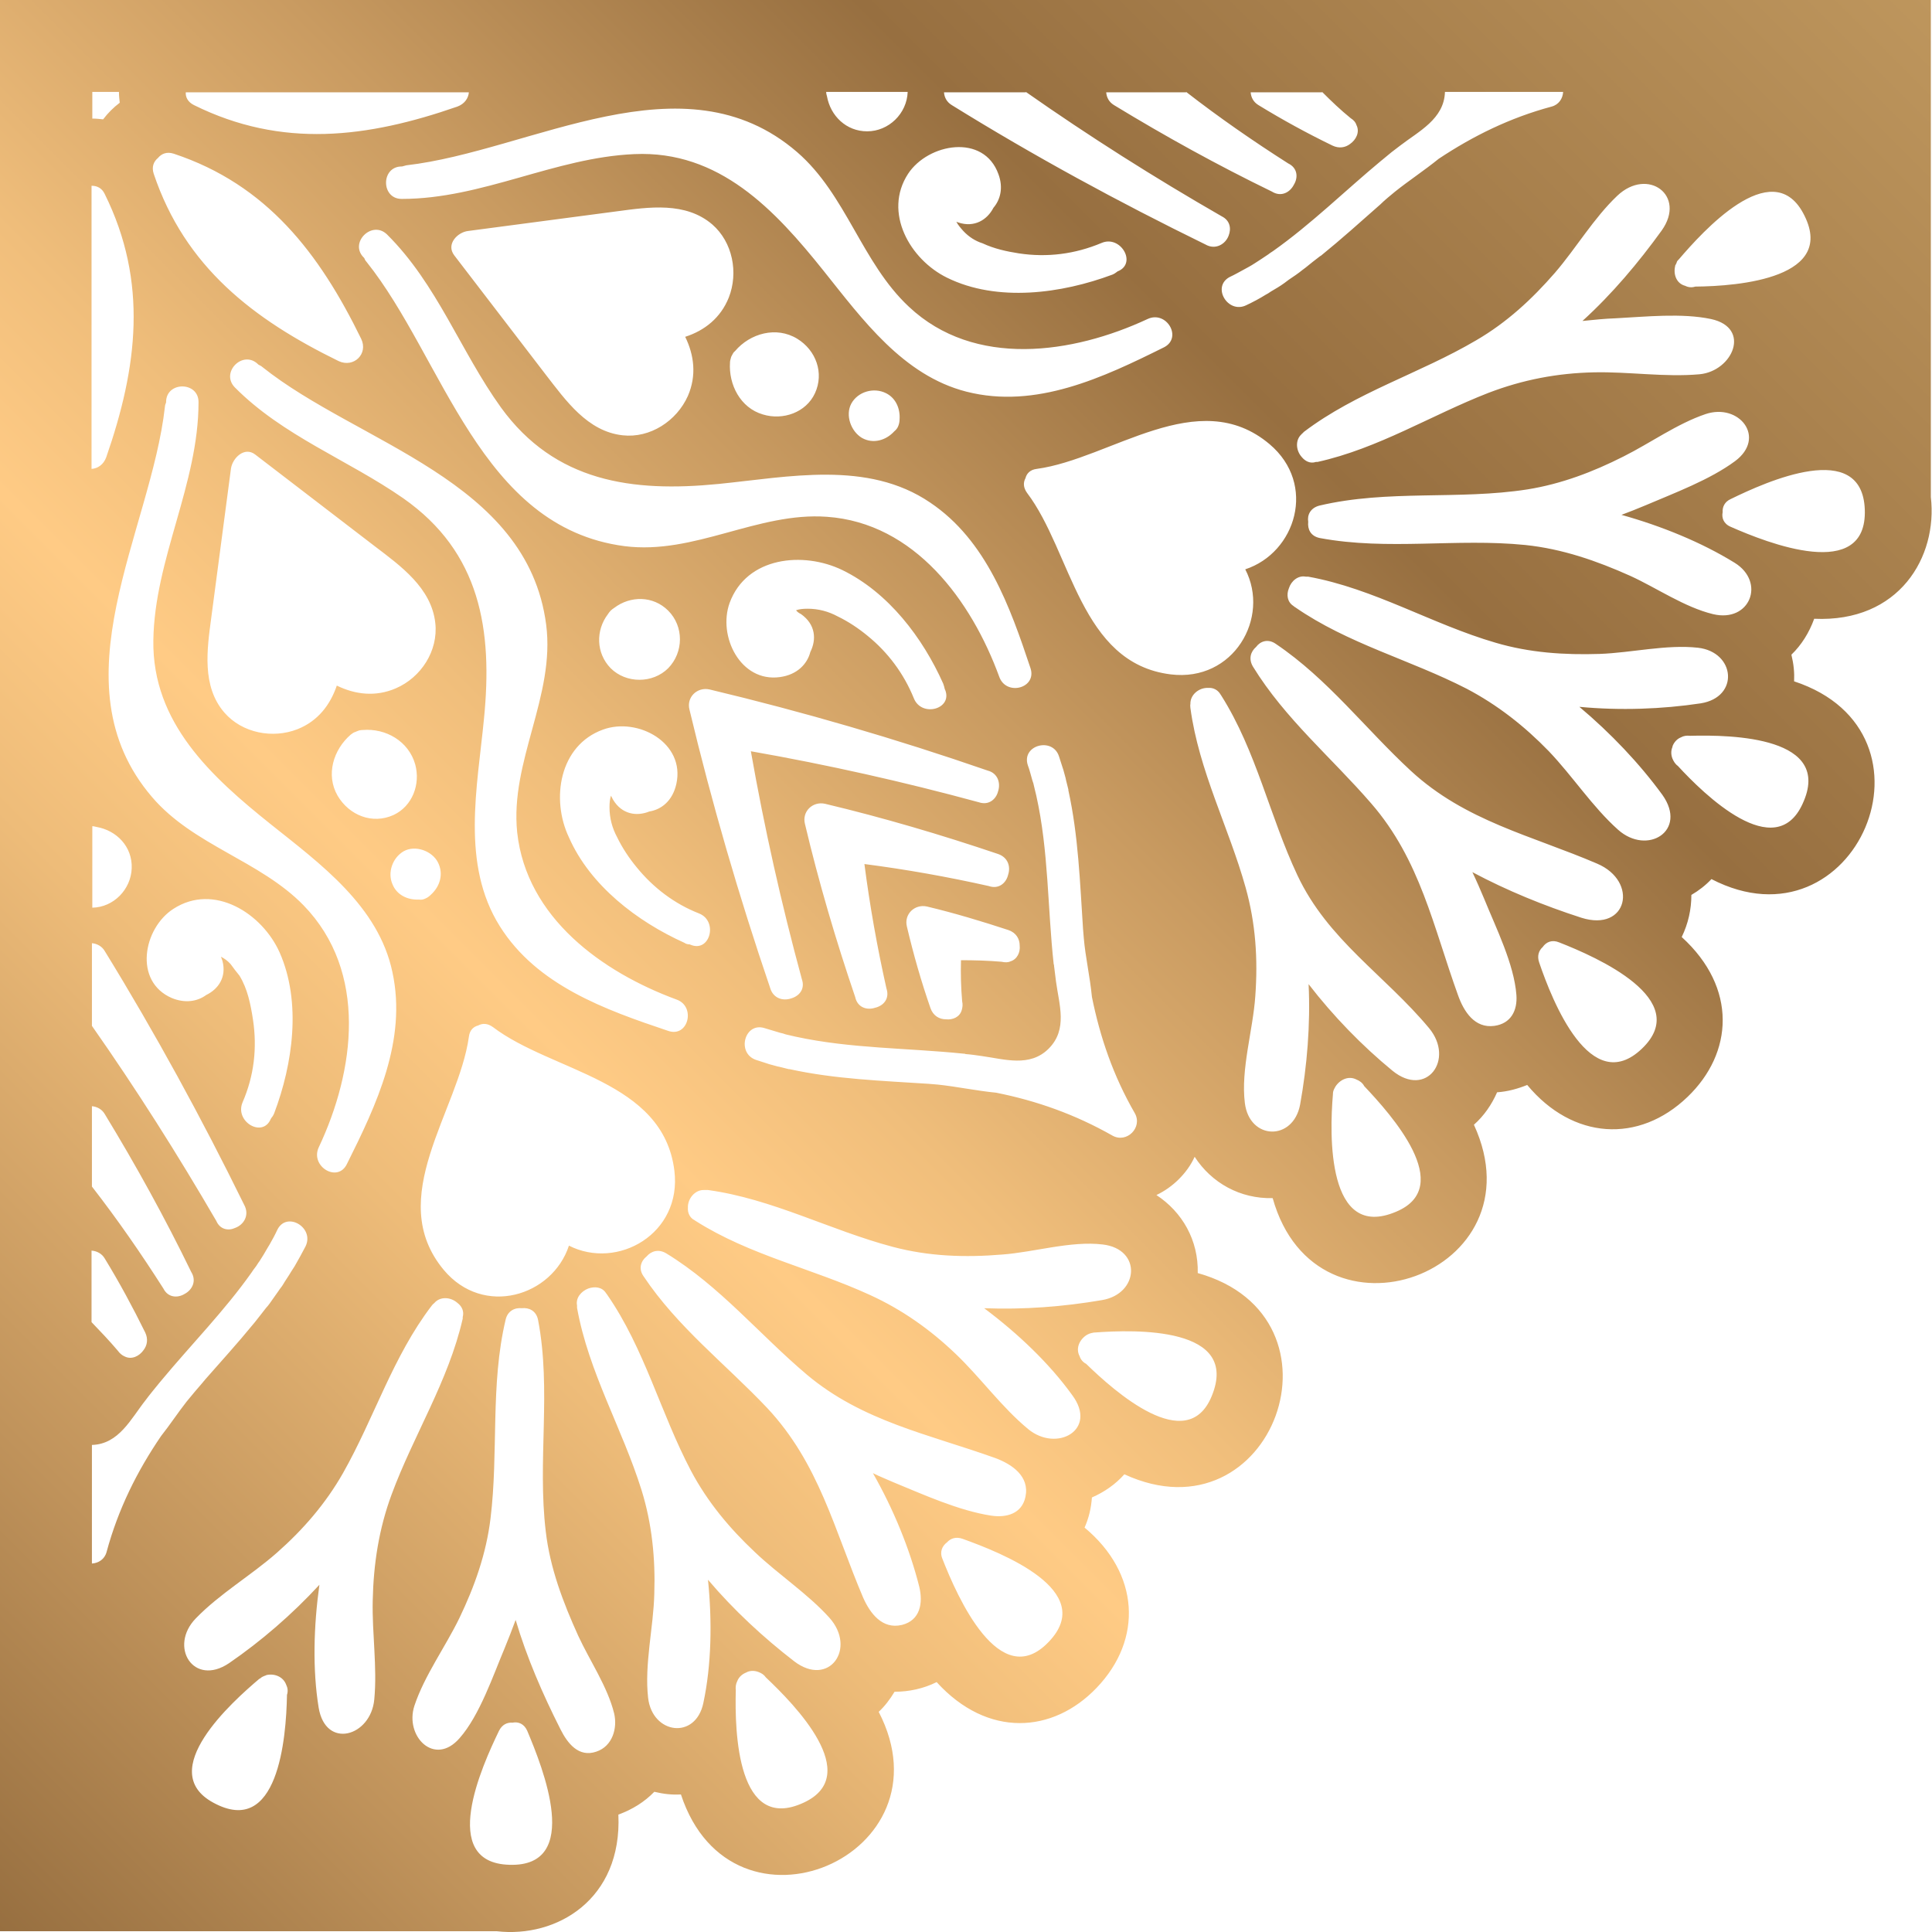 <?xml version="1.0" encoding="utf-8"?>
<!-- Generator: Adobe Illustrator 24.0.0, SVG Export Plug-In . SVG Version: 6.00 Build 0)  -->
<svg version="1.1" xmlns="http://www.w3.org/2000/svg" xmlns:xlink="http://www.w3.org/1999/xlink" x="0px" y="0px"
	 viewBox="0 0 500.2 500.2" style="enable-background:new 0 0 500.2 500.2;" xml:space="preserve">
<style type="text/css">
	.st0{fill:url(#SVGID_1_);}
	.st1{fill:url(#SVGID_2_);}
	.st2{fill:url(#SVGID_3_);}
	.st3{fill:url(#SVGID_4_);}
	.st4{display:none;}
	.st5{display:inline;}
	.st6{fill:none;stroke:#FFFFFF;stroke-width:1.5;stroke-miterlimit:10;}
	.st7{fill:none;stroke:#FFFFFF;stroke-width:1.5;stroke-miterlimit:10;stroke-dasharray:12.121,12.121;}
</style>
<g id="Ñëîé_2">
	
		<linearGradient id="SVGID_1_" gradientUnits="userSpaceOnUse" x1="69.941" y1="569.941" x2="569.941" y2="69.941" gradientTransform="matrix(-1 0 0 -1 500.204 500.204)">
		<stop  offset="0" style="stop-color:#BE965D"/>
		<stop  offset="0.278" style="stop-color:#976F40"/>
		<stop  offset="0.426" style="stop-color:#C99B61"/>
		<stop  offset="0.558" style="stop-color:#F0BE7B"/>
		<stop  offset="0.627" style="stop-color:#FFCB85"/>
		<stop  offset="0.709" style="stop-color:#EEBC79"/>
		<stop  offset="0.869" style="stop-color:#C0935B"/>
		<stop  offset="1" style="stop-color:#976F40"/>
	</linearGradient>
	<path class="st0" d="M0,500h23.8h104.8c15.5,1.8,32.5-8.2,31.5-30.2c3.6-1.3,6.8-3.3,9.3-5.9c2.5,0.6,4.6,0.8,6.9,0.7
		c13.3,40.4,70.5,15.9,51.2-21.4c1.6-1.5,2.9-3.2,4.1-5.2c3.7,0,7.5-0.8,10.9-2.5c13.2,14.5,30.1,13.3,41.4,1.5
		c12.1-12.6,11.1-29.7-3.1-41.5c1.1-2.5,1.7-5,1.9-7.8c3.2-1.4,6.1-3.4,8.4-6c38.4,17.7,59.7-40.7,19-52.1c0.2-8.5-4-15.8-10.7-20.2
		c2.1-1,4.1-2.4,5.8-4.1c1.7-1.7,3.1-3.6,4.1-5.8c4.4,6.8,11.8,10.9,20.2,10.7c11.4,40.7,69.8,19.4,52.1-19c2.6-2.3,4.6-5.2,6-8.4
		c2.8-0.2,5.3-0.9,7.8-1.9c11.8,14.2,28.9,15.2,41.5,3.1c11.8-11.3,13-28.2-1.5-41.4c1.7-3.5,2.5-7.2,2.5-10.9
		c1.9-1.1,3.7-2.5,5.2-4.1c37.3,19.3,61.8-37.9,21.4-51.2c0.1-2.3-0.1-4.4-0.7-6.9c2.6-2.5,4.6-5.7,5.9-9.3c22,1,32-16,30.2-31.5
		V23.8V0H0V500z M74.3,438.8c-0.2,11.3-2.3,37.1-19.1,27.9c-15.1-8.2,4.9-26.1,12-32.1c0,0,0,0,0.1,0c0.2-0.2,0.5-0.4,0.7-0.5
		c0,0,0,0,0,0c0.2-0.1,0.5-0.2,0.7-0.3c0.1,0,0.2,0,0.2-0.1c2-0.5,4.4,0.3,5.2,2.5C74.5,437,74.6,437.9,74.3,438.8z M96.9,440
		c-0.9,9.6-12.6,13-14.4,2.1c-1.6-9.8-1.3-21.1,0.2-31.8c-7.1,7.7-15.1,14.6-23.4,20.3c-9.2,6.2-15.7-4.3-8.6-11.6
		c6.2-6.4,14.3-11.1,21-17c6.8-6,12.6-12.7,17.1-20.6c8.1-14.3,12.9-30.2,23-43.4c0.2-0.2,0.3-0.4,0.5-0.5c0,0,0,0,0.1-0.1
		c0,0,0.1-0.1,0.1-0.1c1.5-1.7,4.2-1.5,5.9,0c1.2,0.9,1.8,2.2,1.4,3.7c0,0.1,0,0.2,0,0.4c-3.7,16.2-12.7,30.1-18.4,45.5
		c-3.3,8.9-4.7,18-4.9,27.5C96.3,422.8,97.7,431.6,96.9,440z M78.6,234.4c-11.3-11.6-28.5-15.5-39.2-28
		c-25.5-29.7-0.3-68.8,3.3-101.1c0-0.4,0.2-0.8,0.3-1.1c0,0,0-0.1,0-0.1c0-5.4,8.4-5.4,8.4,0c0,21.3-11.4,40.6-11.7,61.7
		c-0.3,21.3,15,35.3,30.4,47.6c12.9,10.3,27.9,21.2,31.5,38.3c3.8,17.6-4.1,34.3-11.8,49.7c-2.4,4.9-9.5,0.6-7.3-4.3
		C91.9,277.2,95.3,251.6,78.6,234.4z M65.5,264c-0.6-3.9-1.4-8-3.5-11.4c-0.8-1-1.6-2-2.3-3c-0.8-0.9-1.7-1.5-2.5-1.9
		c0.1,0.3,0.3,0.7,0.4,1.1c1.1,4.2-1.1,7.3-4.2,8.8c-2.3,1.7-5.5,2.2-8.9,0.8c-10-4.3-7.4-18.1,0.4-23.1c10.5-6.8,23,1.2,27.5,11.3
		c5.7,12.9,3.4,28.9-1.4,41.6c-0.2,0.5-0.5,1-0.8,1.3c0,0.1,0,0.1-0.1,0.2c-2.1,5-9.4,0.7-7.3-4.3C65.8,278.5,66.6,271.3,65.5,264z
		 M188.7,77c-2.1,5.3-6.3,8.6-11.3,10.2c2.3,4.7,3,10,0.7,15.3c-2.9,6.5-9.8,11-16.9,10.2c-9.1-1-14.7-9-19.9-15.7
		c-7.9-10.3-15.8-20.6-23.7-30.9c-2.2-2.9,0.9-6,3.6-6.3c12.9-1.7,25.7-3.4,38.6-5.1c8.2-1.1,17.7-2.5,24.6,3.4
		C189.7,62.7,191.2,70.6,188.7,77z M190.3,90.9c3.9-4.6,10.7-6.5,16.1-3.2c4.9,3,7,8.9,4.6,14.1c-2.3,5-8.3,7.1-13.5,5.5
		c-5.8-1.7-8.9-7.7-8.5-13.5c0-0.5,0.2-0.9,0.3-1.4c0-0.1,0.1-0.1,0.1-0.2c0-0.1,0.1-0.1,0.1-0.2C189.7,91.6,189.9,91.2,190.3,90.9z
		 M129.7,105.5c14,19.3,34,22,56.3,19.8c18.1-1.8,38.6-6.2,54.8,4.8c14.6,9.8,20.7,27,26,42.9c1.7,5.2-6.3,7.3-8.1,2.2
		c-7.2-19.7-21.9-39.8-44.6-41.4c-17.9-1.3-34.3,9.9-52.4,7.6c-37.5-4.9-46.8-48.6-66.8-73.6c-0.3-0.3-0.5-0.7-0.6-1
		c0,0-0.1-0.1-0.1-0.1c-3.9-3.8,2.1-9.8,6-6C113.2,73.6,119.2,90.9,129.7,105.5z M220.4,104.5c1.7-3.1,5.8-4.3,9-2.7
		c2.6,1.3,3.7,4.1,3.5,6.8c0,0.5-0.1,1.1-0.3,1.6c-0.2,0.6-0.6,1.1-1.1,1.5c-2.1,2.3-5.4,3.3-8.3,1.7
		C220.3,111.7,218.8,107.5,220.4,104.5z M156.1,188.9c9-3.3,21.4,3.4,19,14.1c-1,4.4-3.9,6.6-7,7.1c-3.2,1.3-7.1,0.8-9.4-3.1
		c-0.2-0.4-0.4-0.7-0.5-1c-0.3,0.8-0.4,1.8-0.4,3c0,2.8,0.7,5.4,2,7.8c1.3,2.7,3.1,5.4,5,7.7c4.3,5.3,9.8,9.5,16.2,12
		c5,2,2.8,10.2-2.2,8.1c-0.1,0-0.2-0.1-0.2-0.1c-0.5,0-1-0.1-1.4-0.4c-12.2-5.5-24.4-14.8-29.9-27.3
		C142.6,206.9,144.8,193,156.1,188.9z M157.4,159c0.2-0.3,0.4-0.6,0.7-0.9c0.3-0.3,0.6-0.5,0.9-0.7c4.2-3.2,10.1-3.2,14,0.7
		c4.1,4.1,4,10.8,0,14.9c-4,4-10.9,4-14.9,0C154.3,169.1,154.2,163.2,157.4,159z M178.5,183.7c-0.8-3.2,2-5.9,5.2-5.2
		c24.3,5.8,48.3,12.8,72,21c2.7,0.7,3.4,3.3,2.7,5.4c-0.5,2-2.4,3.7-5,2.8c-19.5-5.3-39.1-9.7-59-13.2c3.5,19.9,7.9,39.5,13.2,59
		c0.9,2.6-0.7,4.4-2.8,5c-2.1,0.7-4.6,0-5.4-2.7C191.3,232,184.3,208,178.5,183.7z M207.4,159c3.8,2.7,4,6.6,2.4,9.8
		c-0.8,3.1-3.4,5.9-7.9,6.5c-10.2,1.4-16.1-10.6-13-19.2c4.4-12,19.1-13.4,29.2-8.5c11.9,5.8,20.8,17.5,26.1,29.4
		c0.2,0.5,0.3,1,0.4,1.4c0,0.1,0.1,0.2,0.1,0.2c2,5-6.1,7.2-8.1,2.2c-2.6-6.4-6.7-11.9-12-16.2c-2.3-1.9-5-3.7-7.7-5
		c-2.4-1.3-5-2-7.8-2c-1.2,0-2.2,0.1-3,0.4C206.4,158.4,206.8,158.7,207.4,159z M249.1,259.2c0.2,0.9,0.1,1.6-0.1,2.3
		c-0.5,1.8-2.3,2.6-4.1,2.4c-1.7,0-3.3-0.9-4-2.9c-2.4-6.9-4.4-13.9-6.1-21.1c-0.8-3.2,2-5.9,5.2-5.2c7.1,1.7,14.1,3.8,21.1,6.1
		c2,0.7,2.9,2.3,2.9,4c0.2,1.8-0.7,3.6-2.4,4.1c-0.6,0.3-1.4,0.3-2.3,0.1c-3.5-0.3-7-0.4-10.5-0.4
		C248.7,252.2,248.8,255.7,249.1,259.2z M261,226.5c-0.5,2.1-2.4,3.8-5,2.9c-10.7-2.4-21.4-4.3-32.2-5.7c1.4,10.8,3.3,21.5,5.7,32.2
		c0.9,2.7-0.8,4.5-2.9,5c-2.1,0.7-4.6,0-5.2-2.8c-5-14.7-9.4-29.6-13-44.8c-0.8-3.2,2-5.9,5.2-5.2c15.1,3.6,30,8,44.8,13
		C261,222,261.7,224.4,261,226.5z M198,266.2c1.3,0.4,2.7,0.8,4,1.2c0.5,0.1,0.9,0.2,1.4,0.4c0.9,0.2,1.7,0.4,2.6,0.6
		c14.3,3.1,28.9,2.9,43.5,4.4c0.2,0,0.3,0,0.5,0.1c1.4,0.1,2.7,0.3,4.1,0.5c5.9,0.8,12.5,3,17.4-1.9c5-5,2.7-11.4,1.9-17.4
		c-0.2-1.3-0.3-2.7-0.5-4c0-0.2,0-0.3-0.1-0.5c-1.6-14.6-1.3-29.3-4.5-43.6c-0.2-0.9-0.4-1.7-0.6-2.5c-0.1-0.5-0.2-0.9-0.4-1.4
		c-0.4-1.3-0.7-2.7-1.2-4c-1.7-5.2,6.5-7.4,8.1-2.2c0.3,0.9,0.6,1.9,0.9,2.8c0.1,0.2,0.1,0.4,0.2,0.6c0.2,0.7,0.4,1.5,0.6,2.2
		c0,0.2,0.1,0.3,0.1,0.5c0.2,0.8,0.4,1.6,0.6,2.4c0,0.1,0,0.2,0,0.2c2.6,11.8,3,23.9,3.8,35.9c0.1,0.8,0.1,1.6,0.2,2.4
		c0.4,4.8,1.6,10,2.1,15.2c2.1,10.4,5.5,20.4,11.1,30.1c2.1,3.7-2.1,7.9-5.8,5.8c-9.7-5.5-19.6-9-30.1-11.1
		c-5.1-0.5-10.3-1.6-15.1-2.1c-0.8-0.1-1.6-0.1-2.4-0.2c-12.1-0.8-24.2-1.2-36-3.8c-0.1,0-0.1,0-0.2,0c-0.8-0.2-1.6-0.4-2.4-0.6
		c-0.2,0-0.3-0.1-0.5-0.1c-0.7-0.2-1.5-0.4-2.2-0.6c-0.2-0.1-0.4-0.1-0.6-0.2c-0.9-0.3-1.9-0.6-2.8-0.9
		C190.6,272.6,192.8,264.5,198,266.2z M141.4,161.7c2.4,18.5-9.4,35.4-7.5,53.8c2.4,22.1,22,36.2,41.3,43.3c5,1.8,3,9.9-2.2,8.1
		c-16.4-5.5-34-11.8-43.6-27.1c-10.1-16.1-5.8-36-4.1-53.7c2.3-23-0.9-43.1-20.9-57.1c-14.4-10-31.1-16.1-43.6-28.7
		c-3.8-3.9,2.1-9.8,6-6c0,0,0.1,0.1,0.1,0.1c0.3,0.2,0.7,0.3,1,0.6C92.8,114.9,136.5,124.2,141.4,161.7z M104.5,220.4
		c3-1.7,7.4-0.1,8.9,2.9c1.5,3,0.5,6.2-1.8,8.3c-0.4,0.4-0.9,0.8-1.4,1c-0.6,0.3-1.1,0.4-1.7,0.3c0,0-0.1,0-0.1,0c0,0,0,0-0.1,0
		c-2.8,0.1-5.6-1.2-6.7-4C100.3,225.9,101.6,222.1,104.5,220.4z M87.4,206c-3.1-5.4-1.1-11.9,3.4-15.8c0.4-0.3,0.8-0.6,1.2-0.7
		c0.1,0,0.1,0,0.2-0.1c0.1,0,0.2-0.1,0.3-0.1c0.4-0.2,0.9-0.3,1.4-0.3c6-0.5,11.9,2.9,13.6,8.9c1.4,5.1-0.7,10.8-5.6,13.1
		C96.4,213.5,90.4,211.1,87.4,206z M121.4,268.4c0.2-1.7,1.2-2.6,2.4-2.9c1.1-0.6,2.4-0.6,3.8,0.4c15.4,11.7,44.1,13.7,47,37.2
		c2,16.3-14.7,25.8-27.3,19.4c-4.3,13.1-22.1,18.6-32.4,6.3C99.4,310.2,118.7,287.7,121.4,268.4z M59.8,121.3
		c0.4-2.7,3.5-5.8,6.3-3.6c10.3,7.9,20.6,15.8,30.9,23.7c6.7,5.1,14.7,10.8,15.7,19.9c0.8,7.2-3.7,14.1-10.2,16.9
		c-5.3,2.3-10.6,1.6-15.3-0.7c-1.7,5-4.9,9.2-10.2,11.3c-6.4,2.5-14.3,1-18.9-4.3c-5.9-6.8-4.5-16.4-3.4-24.6
		C56.4,147,58.1,134.1,59.8,121.3z M131.9,482.8c-18.5-0.5-7.1-25.6-2.7-34.7c0.8-1.6,2.1-2.2,3.5-2.1c1.5-0.3,3,0.3,3.8,2.1
		C140.5,457.6,150.9,483.4,131.9,482.8z M154.4,453.5c-4.6,1.6-7.5-2.2-9.3-5.8c-4.6-9.1-8.7-18.5-11.6-28.3
		c-0.9,2.4-1.8,4.8-2.8,7.2c-3,7.1-6.5,17.5-11.7,23.4c-6.5,7.5-14.3-0.5-11.7-8.4c2.6-7.8,8-15.2,11.6-22.6c4-8.3,7-16.8,8.1-25.9
		c2.1-17.2-0.1-34.5,3.9-51.4c0.5-2.3,2.4-3.2,4.2-3c1.8-0.2,3.7,0.6,4.2,3c3.5,18.2-0.2,36.5,2,54.8c1.1,9.5,4.5,18.4,8.4,27
		c3,6.5,7.6,13.2,9.3,20.1C159.9,447.4,158.6,452.1,154.4,453.5z M208.1,466.7c-17.2,8-17.9-18.2-17.6-29.1c-0.1-0.8,0-1.6,0.4-2.4
		c0.4-1,1.2-1.7,2.1-2.1c0.1,0,0.2-0.1,0.2-0.1c0.1,0,0.1,0,0.2-0.1c0.9-0.4,2-0.4,3,0c0.8,0.3,1.4,0.7,1.9,1.4
		C205.7,441.3,223.6,459.5,208.1,466.7z M205.6,430.1c-7.9-6.1-15.6-13.2-22.3-21.1c1.1,10.8,0.9,22.1-1.2,31.9
		c-2,9.6-13.2,8.1-14.3-1.3c-1-8.7,1.4-18.3,1.6-27c0.3-9.1-0.6-18.1-3.3-26.8c-5-16-13.7-30.5-16.7-47.2c0-0.2,0-0.4,0-0.6
		c-0.4-2,1.1-3.7,2.9-4.4c1.7-0.6,3.6-0.4,4.6,1.2c0.1,0.1,0.2,0.3,0.3,0.4c9.7,14,13.8,30.6,21.7,45.6c4.3,8.1,10,14.9,16.6,21.1
		c6.1,5.8,13.6,10.7,19.2,16.9C221.9,426.8,214.6,437,205.6,430.1z M238,410.8c1,4.2,0.3,8.7-4.5,9.9c-5.1,1.2-8.2-3-10-7
		c-7.5-17.6-11.4-34.8-24.9-49.2c-10.8-11.4-23.2-20.9-32-34.1c-1.4-2-0.6-4,0.8-5.1c1.2-1.4,3.1-2,5.1-0.8
		c13.9,8.5,24.1,21,36.4,31.4c14.4,12.1,31.5,15.4,48.8,21.6c4.3,1.6,8.9,4.7,7.8,10c-0.9,4.4-4.9,5.5-8.9,4.9
		c-8.4-1.3-17.4-5.4-25.2-8.6c-1.8-0.8-3.6-1.5-5.4-2.4C231.3,390.7,235.5,400.9,238,410.8z M271.5,425.1
		c-12.7,13.3-23.7-11.8-27.5-21.5c-0.8-1.9,0-3.4,1.2-4.3c0.9-1,2.3-1.5,4-0.9C259.2,402,284.3,411.8,271.5,425.1z M266.2,370
		c-6.9-5.7-12.3-13.3-18.8-19.5c-6.6-6.3-13.8-11.4-22.1-15.2c-15-6.9-31.2-10.3-45.2-19.2c-0.1-0.1-0.2-0.1-0.3-0.2
		c-1.2-0.6-1.8-1.9-1.7-3.2c-0.1-2.3,1.8-4.7,4.2-4.6c0.3,0,0.7,0,1,0c16.7,2.3,31.6,10.4,47.8,14.7c9.4,2.5,18.8,2.8,28.4,2
		c8.2-0.6,17.8-3.6,26-2.6c10.2,1.2,9.4,12.8-0.2,14.4c-9.9,1.7-20.3,2.5-30.5,2.1c8.7,6.5,16.9,14.3,22.8,22.5
		C284.3,370.2,273.6,376.1,266.2,370z M313.7,361.5c-6.4,15.5-25.2-1.3-32.5-8.4c-0.8-0.4-1.4-1.1-1.7-2c-1.1-2.1,0.1-4.4,1.9-5.5
		c0.1,0,0.1-0.1,0.2-0.1c0.5-0.3,1.1-0.4,1.6-0.5c0,0,0,0,0.1,0C293.9,344.2,321.2,343.4,313.7,361.5z M303.1,174.6
		c-23.5-2.9-25.6-31.7-37.2-47c-1-1.4-1-2.7-0.4-3.8c0.3-1.2,1.2-2.2,2.9-2.4c19.2-2.6,41.8-22,60.3-6.4
		c12.3,10.4,6.8,28.1-6.3,32.4C328.9,159.9,319.4,176.6,303.1,174.6z M361.5,313.7c-18,7.7-17.3-20-16.4-30.4c0,0,0,0,0-0.1
		c0-0.6,0.2-1.1,0.5-1.6c0-0.1,0.1-0.1,0.1-0.2c1.1-1.8,3.4-3,5.5-1.9c0.8,0.3,1.6,0.9,2,1.7C360.2,288.6,376.9,307.2,361.5,313.7z
		 M360.5,277.2c-7.8-6.4-15.3-14.1-21.7-22.4c0.5,10.5-0.4,21.2-2.2,31.2c-1.8,9.5-13.1,9.2-14.3-0.4c-1.1-8.7,2.1-18.9,2.7-27.7
		c0.7-9.6,0.1-18.8-2.5-28.1c-4.4-15.7-12.1-30.2-14.3-46.5c0-0.4-0.1-0.7,0-1c-0.1-2.4,2.2-4.3,4.6-4.2c1.3-0.1,2.5,0.5,3.2,1.7
		c0.1,0.1,0.1,0.2,0.2,0.3c9.1,14.4,12.5,31.2,19.7,46.5c7.9,16.8,22.6,25.8,34.1,39.6C376.7,274.3,369.3,284.4,360.5,277.2z
		 M381.2,225.8c1.1,2.3,2.1,4.6,3.1,7c3,7.4,7.7,16.8,8.3,24.8c0.3,4-1.4,7.4-5.7,8c-5.1,0.7-7.9-3.7-9.4-7.9
		c-6.4-17.7-9.8-35.1-22.5-49.7c-10.2-11.8-22.3-21.9-30.6-35.4c-1.2-2-0.6-3.9,0.8-5.1c1.1-1.5,3.1-2.2,5.1-0.8
		c13.5,9.1,23.2,22,35,32.9c14.1,13,31.2,16.7,48.2,24c10.8,4.6,7.9,17.8-4.1,14C399.8,234.5,390.2,230.6,381.2,225.8z M425.1,271.5
		c-13.3,12.7-23.2-12.3-26.6-22.3c-0.6-1.7-0.1-3.1,0.9-4c0.9-1.3,2.4-2,4.3-1.2C413.4,247.8,438.4,258.8,425.1,271.5z M418.9,214.8
		c-6.6-5.9-11.7-13.8-17.9-20.3c-6.3-6.5-13.3-12-21.3-16.2c-14.6-7.5-30.7-11.6-44.4-21.1c-0.2-0.1-0.3-0.2-0.4-0.3
		c-1.6-1-1.9-2.9-1.2-4.6c0.6-1.9,2.4-3.4,4.4-3c0.2,0,0.4,0,0.6,0c17.1,3.1,32,12.3,48.5,17.1c8.8,2.6,17.8,3.2,27,2.9
		c8.2-0.3,17.3-2.5,25.4-1.6c9.7,1.1,10.8,12.8,0.7,14.4c-10,1.5-20.8,1.9-31.4,0.9c8.1,6.8,15.6,14.7,21.5,22.8
		C437,215.1,426.5,221.6,418.9,214.8z M341.6,130.9c17.8-4.2,36-1.4,53.9-4.2c8.7-1.4,16.9-4.5,24.8-8.5c7-3.5,13.9-8.5,21.3-11
		c8.7-2.9,15.8,6.1,7.6,12.2c-6.5,4.8-15.6,8.2-23.1,11.4c-2.1,0.9-4.2,1.7-6.3,2.5c10.4,2.9,20.7,7.1,29.3,12.4
		c8.1,5,4,15.6-5.6,13.3c-7.4-1.8-14.6-6.8-21.4-9.9c-8.7-3.9-17.6-7-27.2-8c-17.8-1.8-35.5,1.5-53.2-1.8c-2.4-0.5-3.2-2.3-3-4.2
		C338.4,133.3,339.3,131.5,341.6,130.9z M466.7,208.1c-7.1,15.6-25.5-2.4-32.3-9.8c-0.7-0.5-1.1-1.2-1.4-1.9c-0.4-1-0.4-2.1,0-3
		c0,0,0-0.1,0-0.1c0-0.1,0.1-0.2,0.1-0.3c0.4-0.9,1.1-1.7,2.1-2.1c0.7-0.4,1.5-0.5,2.4-0.4C448.6,190.2,474.7,190.8,466.7,208.1z
		 M482.8,131.9c0.7,19-25.4,8.6-34.7,4.5c-1.9-0.8-2.4-2.4-2.1-3.8c-0.1-1.3,0.5-2.7,2.1-3.4C457.3,124.7,482.1,113.5,482.8,131.9z
		 M433.7,68.9c0-0.1,0-0.2,0.1-0.3c0.1-0.2,0.2-0.4,0.3-0.6c0,0,0-0.1,0-0.1c0.1-0.3,0.3-0.5,0.5-0.7c0,0,0,0,0.1-0.1
		c6-7,23.9-27,32.1-12c9.2,16.9-16.6,19-27.9,19.1c-0.9,0.3-1.8,0.2-2.6-0.2C434,73.4,433.2,71,433.7,68.9z M430.2,59.7
		c-6,8.3-12.8,16.4-20.5,23.4c2.9-0.3,5.8-0.6,8.7-0.7c7.7-0.4,17-1.4,24.6,0.2c10.5,2.3,5.6,13.5-3,14.3c-9,0.8-18.3-0.7-27.3-0.5
		c-9.5,0.2-18.4,1.9-27.3,5.3c-14.9,5.8-28.5,14.4-44.3,17.9c-0.1,0-0.2,0-0.4,0c-1.5,0.5-2.8-0.2-3.7-1.3c-1.5-1.7-1.7-4.4,0-5.9
		c0-0.1,0.1-0.1,0.1-0.1c0,0,0,0,0,0c0.2-0.2,0.3-0.3,0.5-0.5c13.6-10.3,30-15.1,44.6-23.7c7.9-4.6,14.4-10.6,20.4-17.5
		c5.5-6.4,10-14.1,16.1-19.9C426.6,43.2,436.7,50.6,430.2,59.7z M358.1,41.2c1.4-1.2,2.9-2.4,4.4-3.5c4.8-3.7,11.4-6.9,11.6-13.9
		h30.6c-0.1,1.7-1.1,3.3-3,3.8c-10.8,2.9-20.3,7.6-29.2,13.5c-3.7,3-7.8,5.7-11.3,8.5c-1.3,1.1-2.6,2.1-3.8,3.3
		c-5.1,4.5-10.1,9-15.4,13.3c-0.1,0-0.1,0.1-0.2,0.1c-1.3,1-2.6,2-3.8,3c-0.3,0.2-0.5,0.4-0.8,0.6c-1.1,0.9-2.3,1.7-3.5,2.5
		c-0.4,0.3-0.8,0.6-1.2,0.9c-1.1,0.8-2.3,1.5-3.5,2.2c-0.4,0.3-0.9,0.6-1.3,0.8c-1.6,1-3.3,1.9-5,2.7c-4.8,2.4-9.1-4.8-4.3-7.3
		c1.3-0.6,2.5-1.3,3.8-2c0.4-0.2,0.7-0.4,1.1-0.6c1.1-0.6,2.1-1.3,3.2-2c0.6-0.4,1.2-0.8,1.8-1.2c0.4-0.3,0.8-0.6,1.3-0.9
		c9.9-7,18.6-15.6,28-23.4C357.7,41.5,357.9,41.4,358.1,41.2z M342.3,23.8c2.4,2.4,4.8,4.7,7.4,6.8c0.8,0.5,1.3,1.1,1.5,1.8
		c0.9,1.8-0.1,3.8-1.7,4.9c-1.2,0.9-2.8,1.2-4.5,0.4c-6.6-3.2-13-6.7-19.2-10.5c-1.3-0.8-1.9-2-2-3.3H342.3z M307.1,23.8
		c8.5,6.6,17.3,12.7,26.4,18.5c2.5,1.2,2.6,3.7,1.5,5.5c-1,2-3.3,3.3-5.7,1.8c-14-6.8-27.6-14.3-40.9-22.4c-1.3-0.8-1.9-2-2-3.3
		H307.1z M265.6,23.8C282,35.3,298.9,46,316.3,56c2.2,1.1,2.5,3.2,1.8,5c-0.8,2.2-3.4,3.8-6,2.3c-22.5-11-44.4-22.9-65.7-36.1
		c-1.3-0.8-1.9-2-2-3.3H265.6z M258.5,45.1c1.3,3.5,0.5,6.6-1.3,8.7c-1.6,3.1-4.9,5.2-9.1,3.8c-0.2-0.1-0.3-0.1-0.5-0.2
		c0.4,0.8,1,1.5,1.8,2.4c1.4,1.5,3.1,2.6,5,3.2c3,1.4,6.2,2.1,9.4,2.6c7.3,1.1,14.5,0.2,21.4-2.7c4.9-2.1,9.2,5.2,4.3,7.3
		c-0.1,0-0.1,0-0.2,0.1c-0.4,0.3-0.8,0.6-1.3,0.8c-13.1,4.9-29.8,7.2-42.8,0.8c-9.6-4.7-16.6-16.9-10.1-26.9
		C240.3,37.1,254.7,34.5,258.5,45.1z M235,23.8c-0.2,5.6-4.9,10.2-10.5,10.2c-5.4,0-9.5-4-10.4-9.1c-0.1-0.3-0.2-0.7-0.2-1.1H235z
		 M206.4,39.4c12.7,11,16.7,28.6,28.9,40c17,16,42.5,12.2,61.8,3.2c4.9-2.3,9.1,4.8,4.3,7.3c-15.7,7.8-33.2,16.1-51.2,11.5
		c-16.4-4.2-26.9-18.7-36.9-31.2c-12.7-15.9-27.1-31.3-49.1-30.3c-20.6,0.9-39.3,11.6-60.2,11.6c-5.4,0-5.4-8.4,0-8.4
		c0,0,0.1,0,0.1,0c0.4-0.1,0.7-0.2,1.1-0.3C137.5,39.1,176.9,13.9,206.4,39.4z M121.4,23.8c-0.1,1.6-1.1,3.1-3,3.8
		c-23.3,8.1-45.4,10.9-68.2-0.4c-1.6-0.8-2.2-2.1-2.1-3.3H121.4z M40.9,40.9c0.9-1.1,2.3-1.7,4.1-1.1c24.1,8,37.7,25.8,48.5,47.9
		c1.9,3.9-1.9,7.6-5.8,5.8C65.6,82.7,47.9,69.1,39.8,45C39.2,43.2,39.8,41.8,40.9,40.9z M23.8,23.8h7c0,0,0,0.1,0,0.1
		c0,0.9,0.1,1.8,0.2,2.7c-0.8,0.6-1.6,1.3-2.3,2c-0.7,0.7-1.4,1.5-2,2.3c-0.9-0.1-1.8-0.2-2.7-0.2c0,0-0.1,0-0.1,0V23.8z M23.8,48.1
		c1.3,0,2.6,0.6,3.3,2.1c11.3,22.8,8.5,44.9,0.4,68.2c-0.7,1.9-2.2,2.9-3.8,3V48.1z M23.8,213.9c0.4,0,0.8,0.1,1.2,0.2
		c5.2,0.9,9.3,5.1,9.1,10.7c-0.2,5.5-4.7,10.1-10.2,10.2V213.9z M23.8,244.2c1.3,0.1,2.6,0.8,3.3,2c13.1,21.3,25.1,43.3,36.1,65.7
		c1.5,2.7-0.1,5.2-2.3,6c-1.7,0.8-3.9,0.5-4.9-1.8C46,298.9,35.3,282,23.8,265.6V244.2z M23.8,286.4c1.3,0.1,2.6,0.8,3.3,2
		c8.1,13.3,15.6,26.9,22.4,40.9c1.5,2.4,0.2,4.7-1.7,5.7c-1.8,1.1-4.3,1-5.5-1.4c-5.8-9.1-11.9-17.9-18.5-26.4V286.4z M23.8,323.8
		c1.3,0.1,2.6,0.8,3.3,2c3.8,6.2,7.3,12.7,10.5,19.2c0.8,1.7,0.5,3.3-0.4,4.5c-1.1,1.6-3.1,2.6-4.9,1.7c-0.7-0.3-1.3-0.8-1.8-1.5
		c-2.2-2.6-4.5-5-6.8-7.4V323.8z M23.8,374.1c7-0.2,10.1-6.8,13.9-11.6c1.1-1.5,2.3-2.9,3.5-4.4c0.2-0.2,0.3-0.4,0.5-0.6
		c7.8-9.4,16.4-18.1,23.4-28c0.3-0.5,0.7-1,1-1.4c0.4-0.5,0.7-1.1,1.1-1.6c0.7-1.1,1.4-2.2,2-3.3c0.2-0.3,0.4-0.7,0.6-1
		c0.7-1.2,1.4-2.5,2-3.8c2.4-4.9,9.7-0.6,7.3,4.3c-0.9,1.7-1.8,3.4-2.8,5.1c-0.3,0.5-0.6,0.9-0.9,1.4c-0.7,1.2-1.5,2.3-2.2,3.5
		c-0.3,0.5-0.7,0.9-1,1.4c-0.8,1.1-1.6,2.3-2.4,3.4c-0.3,0.4-0.6,0.8-0.9,1.1c-0.9,1.2-1.9,2.4-2.9,3.7c-0.2,0.2-0.3,0.4-0.5,0.6
		c-4,4.9-8.3,9.6-12.5,14.4c-0.1,0.2-0.3,0.3-0.4,0.5c-1.5,1.7-2.9,3.4-4.3,5.1c-2.2,2.8-4.3,6-6.6,8.9c-6.2,9.1-11.1,18.9-14.1,30
		c-0.5,1.9-2.1,2.9-3.8,3V374.1z"/>
</g>
<g id="Ñëîé_2__x28_êîïèÿ_x29_" class="st4">
	<g class="st5">
		<g>
			<g>
				<path class="st6" d="M250.1,492.5c0-2,0-4,0-6"/>
				<path class="st7" d="M250.1,474.3c0-151.5,0-303,0-454.6"/>
				<path class="st6" d="M250.1,13.7c0-2,0-4,0-6"/>
			</g>
		</g>
	</g>
</g>
</svg>

